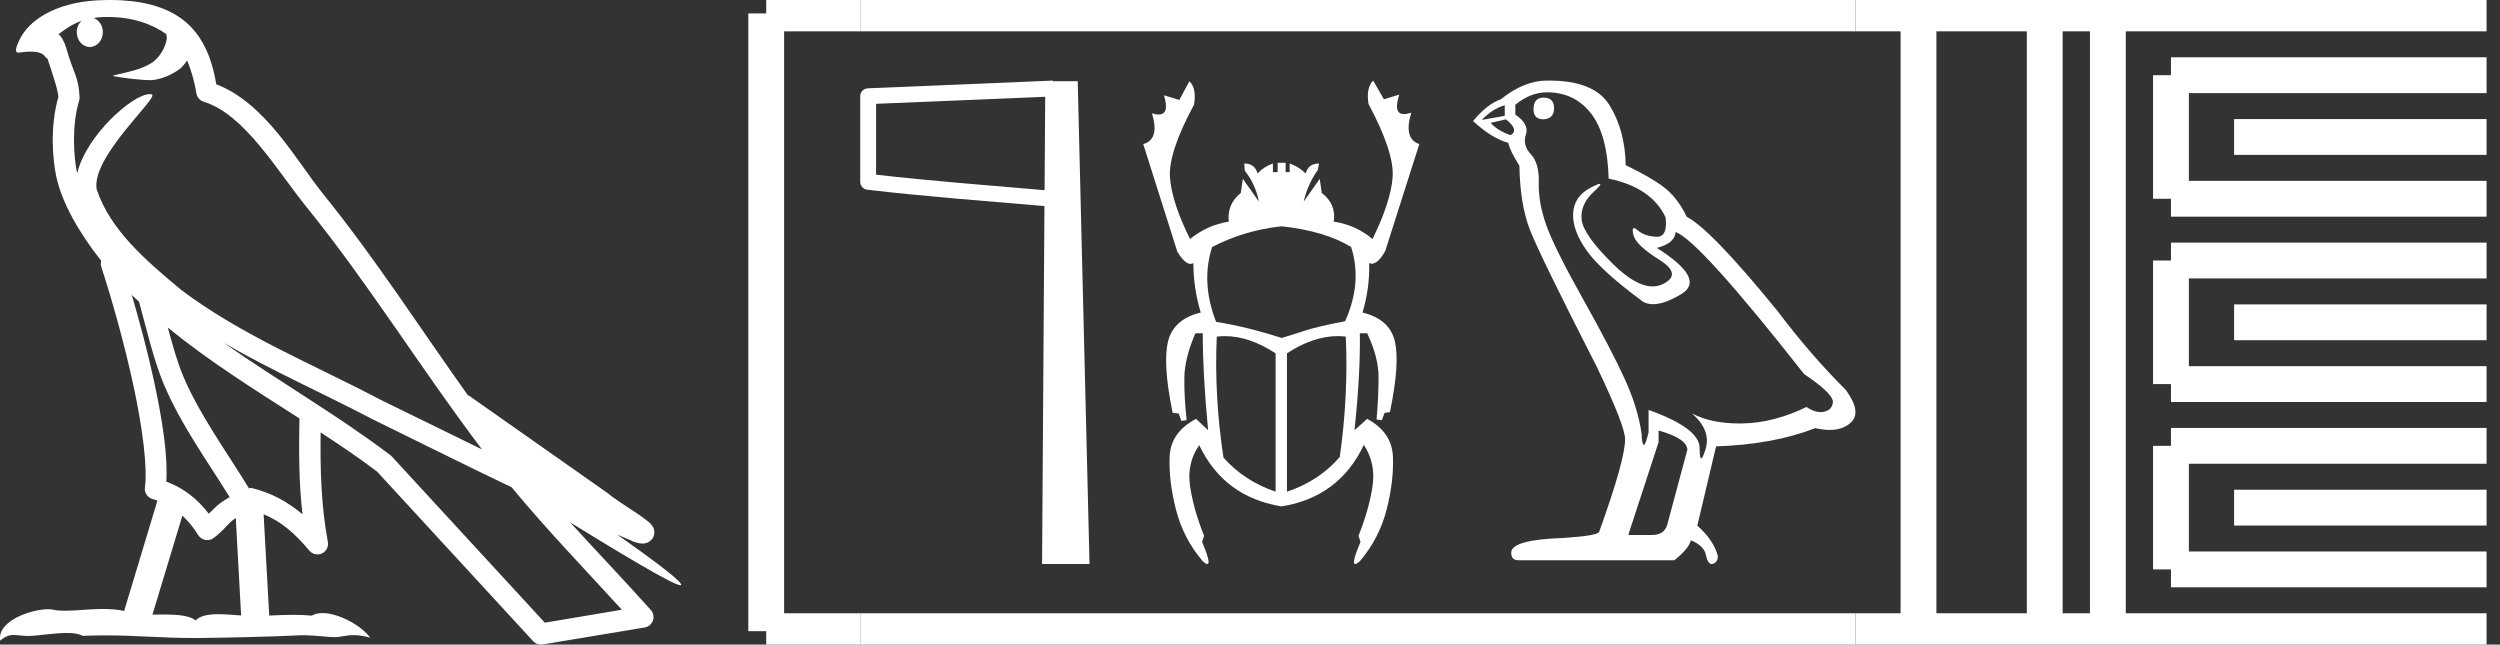 <?xml version="1.0" encoding="UTF-8" standalone="no"?>
<svg
   width="69.81"
   height="18.0"
   version="1.1"
   id="svg54"
   sodipodi:docname="netjerkheperu.svg"
   inkscape:version="1.1.1 (3bf5ae0d25, 2021-09-20)"
   xmlns:inkscape="http://www.inkscape.org/namespaces/inkscape"
   xmlns:sodipodi="http://sodipodi.sourceforge.net/DTD/sodipodi-0.dtd"
   xmlns="http://www.w3.org/2000/svg"
   xmlns:svg="http://www.w3.org/2000/svg">
  <rect width="100%" height="100%" fill="#333333" stroke="none"/>
  <defs
     id="defs58" />
  <sodipodi:namedview
     id="namedview56"
     pagecolor="#ffffff"
     bordercolor="#666666"
     borderopacity="1.0"
     inkscape:pageshadow="2"
     inkscape:pageopacity="0.0"
     inkscape:pagecheckerboard="0"
     showgrid="false"
     inkscape:zoom="19.696414"
     inkscape:cx="34.904831"
     inkscape:cy="9.0117927"
     inkscape:window-width="1920"
     inkscape:window-height="1001"
     inkscape:window-x="-9"
     inkscape:window-y="-9"
     inkscape:window-maximized="1"
     inkscape:current-layer="svg54" />
  <path
     d="M 3.009 0.474 C 3.703 0.474 4.257 0.675 4.644 0.953 C 4.65 1.006 4.664 1.06 4.653 1.112 C 4.603 1.361 4.458 1.59 4.257 1.743 C 3.941 1.95 3.56 2.01 3.2 2.099 C 3.11 2.109 3.181 2.13 3.231 2.139 C 3.461 2.178 3.938 2.238 4.202 2.238 C 4.221 2.238 4.238 2.237 4.254 2.237 C 4.532 2.205 4.795 2.089 5.02 1.926 C 5.099 1.859 5.167 1.776 5.225 1.69 C 5.372 2.036 5.452 2.403 5.485 2.607 C 5.503 2.717 5.581 2.806 5.687 2.84 C 6.826 3.189 7.725 4.749 8.566 5.789 C 10.296 7.926 11.766 10.315 13.459 12.549 C 12.522 12.093 11.588 11.633 10.65 11.175 C 8.729 10.164 6.728 9.359 5.045 8.085 C 5.042 8.083 5.039 8.079 5.037 8.077 C 4.067 7.269 3.074 6.417 2.698 5.284 C 2.55 4.364 4.455 2.707 4.24 2.638 C 4.222 2.632 4.2 2.629 4.176 2.629 C 3.718 2.629 2.423 3.756 2.157 4.83 C 2.154 4.816 2.146 4.799 2.143 4.785 C 2.07 4.429 1.989 3.529 2.211 2.806 C 2.221 2.772 2.224 2.737 2.222 2.702 C 2.206 2.411 2.162 2.238 2.098 2.068 C 2.035 1.899 1.959 1.724 1.838 1.303 C 1.807 1.195 1.696 0.975 1.63 0.958 C 1.816 0.82 2.005 0.677 2.275 0.583 L 2.275 0.583 C 2.196 0.659 2.143 0.769 2.143 0.897 C 2.143 1.126 2.307 1.312 2.508 1.312 C 2.709 1.312 2.872 1.126 2.872 0.897 L 2.872 0.894 C 2.871 0.71 2.763 0.558 2.617 0.504 C 2.67 0.497 2.713 0.485 2.771 0.482 C 2.852 0.476 2.932 0.474 3.009 0.474 ZM 3.68 8.237 C 3.745 8.302 3.815 8.361 3.882 8.424 C 4.096 9.204 4.294 10.065 4.574 10.729 C 5.057 11.874 5.79 12.87 6.413 13.883 C 6.261 13.965 6.129 14.058 6.029 14.152 C 5.948 14.229 5.894 14.281 5.83 14.346 C 5.521 13.939 5.124 13.623 4.644 13.449 C 4.689 12.726 4.536 11.737 4.305 10.662 C 4.126 9.831 3.904 9.003 3.68 8.237 ZM 4.686 9.145 C 5.835 10.09 7.114 10.883 8.362 11.685 C 8.344 12.595 8.344 13.463 8.446 14.36 C 8.033 14.014 7.587 13.763 7.019 13.625 C 7.015 13.624 7.012 13.624 7.009 13.624 C 6.989 13.624 6.972 13.636 6.952 13.636 C 6.303 12.573 5.569 11.577 5.115 10.502 C 4.959 10.133 4.822 9.652 4.686 9.145 ZM 5.093 14.399 C 5.256 14.552 5.405 14.728 5.533 14.94 C 5.576 15.01 5.649 15.058 5.729 15.075 C 5.749 15.079 5.77 15.081 5.79 15.081 C 5.85 15.081 5.909 15.063 5.959 15.027 C 6.175 14.871 6.307 14.703 6.436 14.581 C 6.483 14.536 6.533 14.5 6.584 14.464 L 6.733 17.186 C 6.52 17.172 6.298 17.151 6.096 17.151 C 5.832 17.151 5.601 17.187 5.463 17.323 C 5.294 17.189 4.966 17.159 4.572 17.159 C 4.471 17.159 4.366 17.161 4.257 17.163 L 5.093 14.399 ZM 6.251 9.574 L 6.251 9.574 C 7.605 10.361 9.035 10.988 10.386 11.699 C 10.388 11.7 10.39 11.701 10.392 11.702 C 11.687 12.333 12.978 12.983 14.286 13.606 C 15.27 14.795 16.338 15.901 17.364 17.026 C 16.648 17.146 15.931 17.268 15.214 17.388 C 13.792 15.842 12.369 14.299 10.947 12.753 C 10.936 12.74 10.924 12.728 10.91 12.717 C 9.411 11.58 7.758 10.635 6.251 9.574 ZM 3.076 0.0 C 2.941 0.0 2.803 0.005 2.665 0.013 C 1.58 0.084 0.792 0.539 0.523 1.157 C 0.482 1.25 0.377 1.471 0.516 1.471 C 0.53 1.471 0.547 1.468 0.568 1.463 C 0.683 1.448 0.778 1.442 0.857 1.442 C 1.275 1.442 1.237 1.615 1.327 1.637 C 1.417 1.919 1.617 2.483 1.63 2.705 C 1.386 3.566 1.477 4.468 1.566 4.903 C 1.715 5.635 2.196 6.487 2.827 7.283 C 2.813 7.338 2.809 7.394 2.827 7.449 C 3.129 8.371 3.479 9.618 3.73 10.785 C 3.981 11.953 4.123 13.062 4.047 13.608 C 4.025 13.759 4.121 13.9 4.268 13.936 C 4.313 13.947 4.352 13.967 4.395 13.981 L 3.467 17.06 C 3.273 17.018 3.072 17.005 2.874 17.005 C 2.493 17.005 2.118 17.055 1.81 17.055 C 1.685 17.055 1.57 17.047 1.47 17.023 C 1.438 17.015 1.395 17.011 1.345 17.011 C 0.909 17.011 -0.083 17.317 0.004 17.89 C 0.155 17.762 0.262 17.731 0.38 17.731 C 0.49 17.731 0.61 17.758 0.785 17.758 C 0.794 17.758 0.802 17.758 0.812 17.758 C 1.066 17.754 1.509 17.675 1.865 17.675 C 2.045 17.675 2.203 17.695 2.303 17.755 C 2.539 17.746 2.752 17.742 2.952 17.742 C 3.801 17.742 4.399 17.812 5.452 17.817 C 6.24 17.81 7.649 17.778 8.426 17.738 C 8.876 17.741 9.123 17.792 9.348 17.792 C 9.362 17.792 9.375 17.792 9.388 17.791 C 9.522 17.788 9.653 17.735 9.868 17.735 C 9.991 17.735 10.141 17.752 10.336 17.805 C 10.086 17.464 9.459 17.12 9.006 17.12 C 8.891 17.12 8.788 17.142 8.704 17.191 C 8.543 17.175 8.372 17.169 8.196 17.169 C 7.977 17.169 7.748 17.178 7.518 17.189 L 7.361 14.36 L 7.361 14.36 C 7.848 14.562 8.218 14.876 8.642 15.38 C 8.7 15.447 8.782 15.482 8.865 15.482 C 8.908 15.482 8.952 15.473 8.993 15.453 C 9.112 15.396 9.179 15.264 9.155 15.134 C 8.963 14.095 8.942 13.115 8.953 12.075 L 8.953 12.075 C 9.493 12.428 10.025 12.787 10.529 13.168 C 11.982 14.748 13.436 16.327 14.889 17.906 C 14.945 17.967 15.023 18 15.104 18 C 15.12 18 15.136 17.999 15.152 17.996 C 16.102 17.837 17.052 17.681 18.001 17.522 C 18.107 17.505 18.195 17.431 18.231 17.329 C 18.267 17.227 18.244 17.112 18.172 17.032 C 17.43 16.201 16.663 15.401 15.921 14.587 L 15.921 14.587 C 17.19 15.368 18.796 16.342 19 16.342 C 19.023 16.342 19.028 16.329 19.013 16.303 C 18.919 16.139 18.113 15.547 17.238 14.929 L 17.238 14.929 C 17.377 14.987 17.514 15.049 17.653 15.106 C 17.658 15.109 17.665 15.114 17.67 15.117 C 17.773 15.151 17.83 15.175 17.939 15.178 C 17.942 15.179 17.946 15.179 17.949 15.179 C 17.974 15.179 18.003 15.175 18.048 15.162 C 18.1 15.146 18.188 15.103 18.236 15.01 C 18.285 14.918 18.275 14.823 18.259 14.772 C 18.242 14.721 18.221 14.695 18.205 14.674 C 18.144 14.589 18.102 14.565 18.043 14.52 C 17.983 14.474 17.915 14.423 17.838 14.371 C 17.685 14.266 17.502 14.148 17.345 14.043 C 17.188 13.938 17.045 13.836 17.017 13.81 C 17.008 13.801 16.998 13.793 16.989 13.785 C 15.691 12.872 14.394 11.961 13.097 11.049 C 13.089 11.043 13.078 11.048 13.069 11.043 C 11.736 9.174 10.481 7.218 9.023 5.416 C 8.279 4.496 7.425 2.888 6.038 2.352 C 5.971 1.956 5.82 1.225 5.283 0.703 C 4.827 0.26 4.168 0.056 3.427 0.011 C 3.312 0.003 3.195 0.0 3.076 0.0 Z"
     style="fill:#ffffff;stroke:none"
     id="path2" />
  <path
     d="M 29.186 2.702 L 29.169 5.31 L 29.166 5.31 C 27.478 5.165 26.018 5.055 24.464 4.878 L 24.464 2.899 L 29.186 2.702 ZM 29.4 2.25 L 29.179 2.26 L 24.234 2.466 C 24.115 2.47 24.021 2.567 24.021 2.686 L 24.021 5.076 C 24.021 5.189 24.105 5.284 24.217 5.297 C 25.858 5.49 27.372 5.6 29.128 5.751 L 29.165 5.754 L 29.099 15.75 L 30.424 15.75 L 30.094 2.267 L 29.401 2.267 L 29.4 2.25 Z"
     style="fill:#ffffff;stroke:none"
     id="path4" />
  <path
     d="M 35.788 6.319 Q 37.001 6.45 37.729 6.898 Q 38.047 7.887 37.561 8.97 Q 36.777 9.119 36.413 9.241 Q 36.049 9.362 35.788 9.437 Q 34.799 9.119 33.959 8.989 Q 33.529 7.887 33.847 6.898 Q 34.743 6.431 35.788 6.319 ZM 34.203 9.386 Q 34.884 9.386 35.62 9.866 L 35.62 13.73 Q 34.743 13.432 34.164 12.778 Q 33.903 11.061 33.977 9.4 Q 34.089 9.386 34.203 9.386 ZM 37.354 9.386 Q 37.468 9.386 37.58 9.4 Q 37.655 11.042 37.412 12.76 Q 36.833 13.432 35.937 13.73 L 35.937 9.866 Q 36.673 9.386 37.354 9.386 ZM 38.345 2.25 Q 38.14 2.455 38.215 2.903 Q 38.943 4.266 38.887 4.957 Q 38.831 5.647 38.327 6.674 Q 37.86 6.282 37.244 6.189 Q 37.319 5.703 36.908 5.386 L 36.852 4.994 L 36.404 5.629 Q 36.516 5.143 36.796 4.751 L 36.833 4.565 Q 36.535 4.565 36.46 4.845 Q 36.273 4.658 36.012 4.565 L 36.012 4.807 L 35.9 4.807 L 35.9 4.546 L 35.676 4.546 L 35.676 4.807 L 35.545 4.807 L 35.545 4.565 Q 35.284 4.658 35.116 4.845 Q 35.041 4.565 34.743 4.565 L 34.761 4.77 Q 35.06 5.143 35.153 5.629 L 34.705 4.994 L 34.649 5.386 Q 34.257 5.703 34.313 6.189 Q 33.716 6.282 33.231 6.674 Q 32.727 5.666 32.671 4.966 Q 32.615 4.266 33.343 2.922 Q 33.417 2.455 33.212 2.269 L 32.932 2.791 L 32.503 2.661 L 32.503 2.661 Q 32.667 3.198 32.353 3.198 Q 32.275 3.198 32.167 3.165 L 32.167 3.165 Q 32.391 3.893 31.924 4.023 L 32.876 7.029 Q 33.083 7.369 33.243 7.369 Q 33.285 7.369 33.324 7.346 Q 33.324 8.037 33.529 8.727 Q 32.764 8.914 32.615 9.54 Q 32.465 10.165 32.745 11.528 L 32.913 11.546 L 32.988 11.752 L 33.137 11.733 Q 33.063 11.08 33.072 10.538 Q 33.081 9.997 33.38 9.306 L 33.585 9.306 Q 33.585 10.426 33.735 12.013 L 33.399 11.696 Q 32.689 12.069 32.661 12.75 Q 32.633 13.432 32.839 14.234 Q 33.044 15.037 33.585 15.672 Q 33.673 15.75 33.714 15.75 Q 33.828 15.75 33.567 15.13 L 33.623 14.962 Q 33.324 14.216 33.231 13.572 Q 33.137 12.928 33.492 12.424 L 33.492 12.442 Q 34.183 13.88 35.788 14.141 Q 37.393 13.88 38.084 12.424 Q 38.42 12.928 38.327 13.572 Q 38.233 14.216 37.935 14.962 L 37.991 15.13 Q 37.729 15.75 37.843 15.75 Q 37.884 15.75 37.972 15.672 Q 38.513 15.037 38.719 14.234 Q 38.924 13.432 38.896 12.75 Q 38.868 12.069 38.177 11.696 L 37.823 12.013 Q 37.991 10.426 37.972 9.306 L 38.177 9.306 Q 38.495 9.978 38.495 10.529 Q 38.495 11.08 38.439 11.714 L 38.588 11.733 L 38.663 11.528 L 38.812 11.509 Q 39.092 10.165 38.952 9.54 Q 38.812 8.914 38.047 8.727 Q 38.252 8.037 38.233 7.346 L 38.233 7.346 Q 38.27 7.363 38.308 7.363 Q 38.482 7.363 38.681 7.01 L 39.633 4.023 Q 39.185 3.874 39.409 3.146 L 39.409 3.146 Q 39.29 3.186 39.207 3.186 Q 38.897 3.186 39.073 2.642 L 39.073 2.642 L 38.644 2.773 L 38.345 2.25 Z"
     style="fill:#ffffff;stroke:none"
     id="path6" />
  <path
     d="M 43.101 2.726 Q 42.822 2.726 42.822 3.054 Q 42.822 3.332 43.101 3.332 Q 43.396 3.316 43.396 3.021 Q 43.396 2.726 43.101 2.726 ZM 42.019 2.939 L 42.019 3.234 L 41.379 3.349 Q 41.674 3.037 42.019 2.939 ZM 42.051 3.332 Q 42.428 3.627 42.183 3.775 Q 41.806 3.644 41.625 3.431 L 42.051 3.332 ZM 43.199 2.578 Q 43.969 2.578 44.428 3.168 Q 44.887 3.759 44.92 4.988 Q 46.117 5.234 46.51 6.07 Q 46.574 6.612 46.267 6.612 Q 46.258 6.612 46.248 6.611 Q 45.92 6.595 45.732 6.431 Q 45.663 6.371 45.628 6.371 Q 45.567 6.371 45.609 6.554 Q 45.674 6.841 46.33 7.25 Q 46.986 7.66 46.437 7.931 Q 46.3 7.998 46.146 7.998 Q 45.68 7.998 45.051 7.382 Q 44.215 6.562 44.166 6.136 Q 44.117 5.709 44.51 5.349 Q 44.744 5.134 44.671 5.134 Q 44.621 5.134 44.428 5.234 Q 43.953 5.48 43.928 5.955 Q 43.904 6.431 44.306 6.996 Q 44.707 7.562 45.888 8.431 Q 46.008 8.494 46.161 8.494 Q 46.485 8.494 46.953 8.209 Q 47.642 7.791 46.265 6.923 Q 46.773 6.791 46.789 6.48 Q 47.428 6.693 50.379 10.447 Q 51.166 10.972 51.183 11.218 Q 51.166 11.447 50.937 11.496 Q 50.888 11.507 50.837 11.507 Q 50.651 11.507 50.445 11.365 Q 49.527 11.808 48.666 11.824 Q 48.621 11.825 48.576 11.825 Q 47.776 11.825 47.248 11.545 L 47.248 11.545 Q 47.789 12.021 47.625 12.545 Q 47.546 12.8 47.505 12.8 Q 47.461 12.8 47.461 12.513 Q 47.461 11.955 46.035 11.447 L 46.035 12.07 Q 45.951 12.423 45.902 12.423 Q 45.854 12.423 45.838 12.103 Q 45.74 11.398 45.371 10.586 Q 45.002 9.775 44.199 8.341 Q 43.396 6.906 43.174 6.275 Q 42.953 5.644 42.969 5.103 Q 42.986 4.562 42.748 4.308 Q 42.51 4.054 42.609 3.759 Q 42.707 3.463 42.314 3.201 L 42.314 2.923 Q 42.74 2.578 43.199 2.578 ZM 46.314 12.021 Q 47.117 12.25 47.117 12.562 L 46.576 14.578 Q 46.51 14.939 46.133 14.939 L 45.478 14.939 L 45.478 14.906 L 46.314 12.349 L 46.314 12.021 ZM 43.258 2.25 Q 43.229 2.25 43.199 2.25 Q 42.56 2.25 41.904 2.775 Q 41.527 2.906 41.133 3.382 Q 41.674 3.873 42.117 3.988 Q 42.166 4.218 42.428 4.627 Q 42.445 5.709 42.724 6.423 Q 43.002 7.136 44.592 10.25 Q 45.379 11.89 45.379 12.267 Q 45.379 12.841 44.658 14.841 Q 44.658 14.955 43.674 15.021 Q 42.199 15.07 42.199 15.431 Q 42.199 15.644 42.396 15.644 L 46.756 15.644 Q 47.166 15.316 47.215 15.086 Q 47.609 15.25 47.642 15.529 Q 47.697 15.75 47.799 15.75 Q 47.818 15.75 47.838 15.742 Q 47.969 15.693 47.969 15.529 Q 47.855 15.086 47.396 14.677 L 47.92 12.464 Q 49.51 12.414 50.691 11.955 Q 50.909 12.005 51.092 12.005 Q 51.456 12.005 51.674 11.808 Q 52.002 11.513 51.543 10.89 Q 50.543 9.89 49.642 8.693 Q 47.789 6.414 47.101 6.054 Q 46.871 5.578 46.551 5.3 Q 46.232 5.021 45.396 4.611 Q 45.379 3.644 44.945 2.939 Q 44.52 2.25 43.258 2.25 Z"
     style="fill:#ffffff;stroke:none"
     id="path8" />
  <path
     d="M 21.396 0.375 L 21.396 17.625 "
     style="fill:none;stroke:#ffffff;stroke-width:1"
     id="path10" />
  <path
     d="M 21.396 0.375 L 24.021 0.375 "
     style="fill:none;stroke:#ffffff;stroke-width:1"
     id="path12" />
  <path
     d="M 21.396 17.625 L 24.021 17.625 "
     style="fill:none;stroke:#ffffff;stroke-width:1"
     id="path14" />
  <path
     d="M 24.021 0.375 L 51.81 0.375 "
     style="fill:none;stroke:#ffffff;stroke-width:1"
     id="path16" />
  <path
     d="M 24.021 17.625 L 51.81 17.625 "
     style="fill:none;stroke:#ffffff;stroke-width:1"
     id="path18" />
  <path
     d="M 51.81 0.375 L 69.435 0.375 "
     style="fill:none;stroke:#ffffff;stroke-width:1"
     id="path20" />
  <path
     d="M 51.81 17.625 L 69.435 17.625 "
     style="fill:none;stroke:#ffffff;stroke-width:1"
     id="path22" />
  <path
     d="M 53.572 0.375 L 53.572 17.625 "
     style="fill:none;stroke:#ffffff;stroke-width:1"
     id="path24" />
  <path
     d="M 57.097 0.375 L 57.097 17.625 "
     style="fill:none;stroke:#ffffff;stroke-width:1"
     id="path26" />
  <path
     d="M 58.86 0.375 L 58.86 17.625 "
     style="fill:none;stroke:#ffffff;stroke-width:1"
     id="path28" />
  <path
     d="M 60.622 2.1 L 69.435 2.1 "
     style="fill:none;stroke:#ffffff;stroke-width:1"
     id="path30" />
  <path
     d="M 60.622 5.55 L 69.435 5.55 "
     style="fill:none;stroke:#ffffff;stroke-width:1"
     id="path32" />
  <path
     d="M 60.622 2.1 L 60.622 5.55 "
     style="fill:none;stroke:#ffffff;stroke-width:1"
     id="path34" />
  <path
     d="M 62.385 3.825 L 69.435 3.825 "
     style="fill:none;stroke:#ffffff;stroke-width:1"
     id="path36" />
  <path
     d="M 60.622 7.275 L 69.435 7.275 "
     style="fill:none;stroke:#ffffff;stroke-width:1"
     id="path38" />
  <path
     d="M 60.622 10.725 L 69.435 10.725 "
     style="fill:none;stroke:#ffffff;stroke-width:1"
     id="path40" />
  <path
     d="M 60.622 7.275 L 60.622 10.725 "
     style="fill:none;stroke:#ffffff;stroke-width:1"
     id="path42" />
  <path
     d="M 62.385 9 L 69.435 9 "
     style="fill:none;stroke:#ffffff;stroke-width:1"
     id="path44" />
  <path
     d="M 60.622 12.45 L 69.435 12.45 "
     style="fill:none;stroke:#ffffff;stroke-width:1"
     id="path46" />
  <path
     d="M 60.622 15.9 L 69.435 15.9 "
     style="fill:none;stroke:#ffffff;stroke-width:1"
     id="path48" />
  <path
     d="M 60.622 12.45 L 60.622 15.9 "
     style="fill:none;stroke:#ffffff;stroke-width:1"
     id="path50" />
  <path
     d="M 62.385 14.175 L 69.435 14.175 "
     style="fill:none;stroke:#ffffff;stroke-width:1"
     id="path52" />
</svg>
